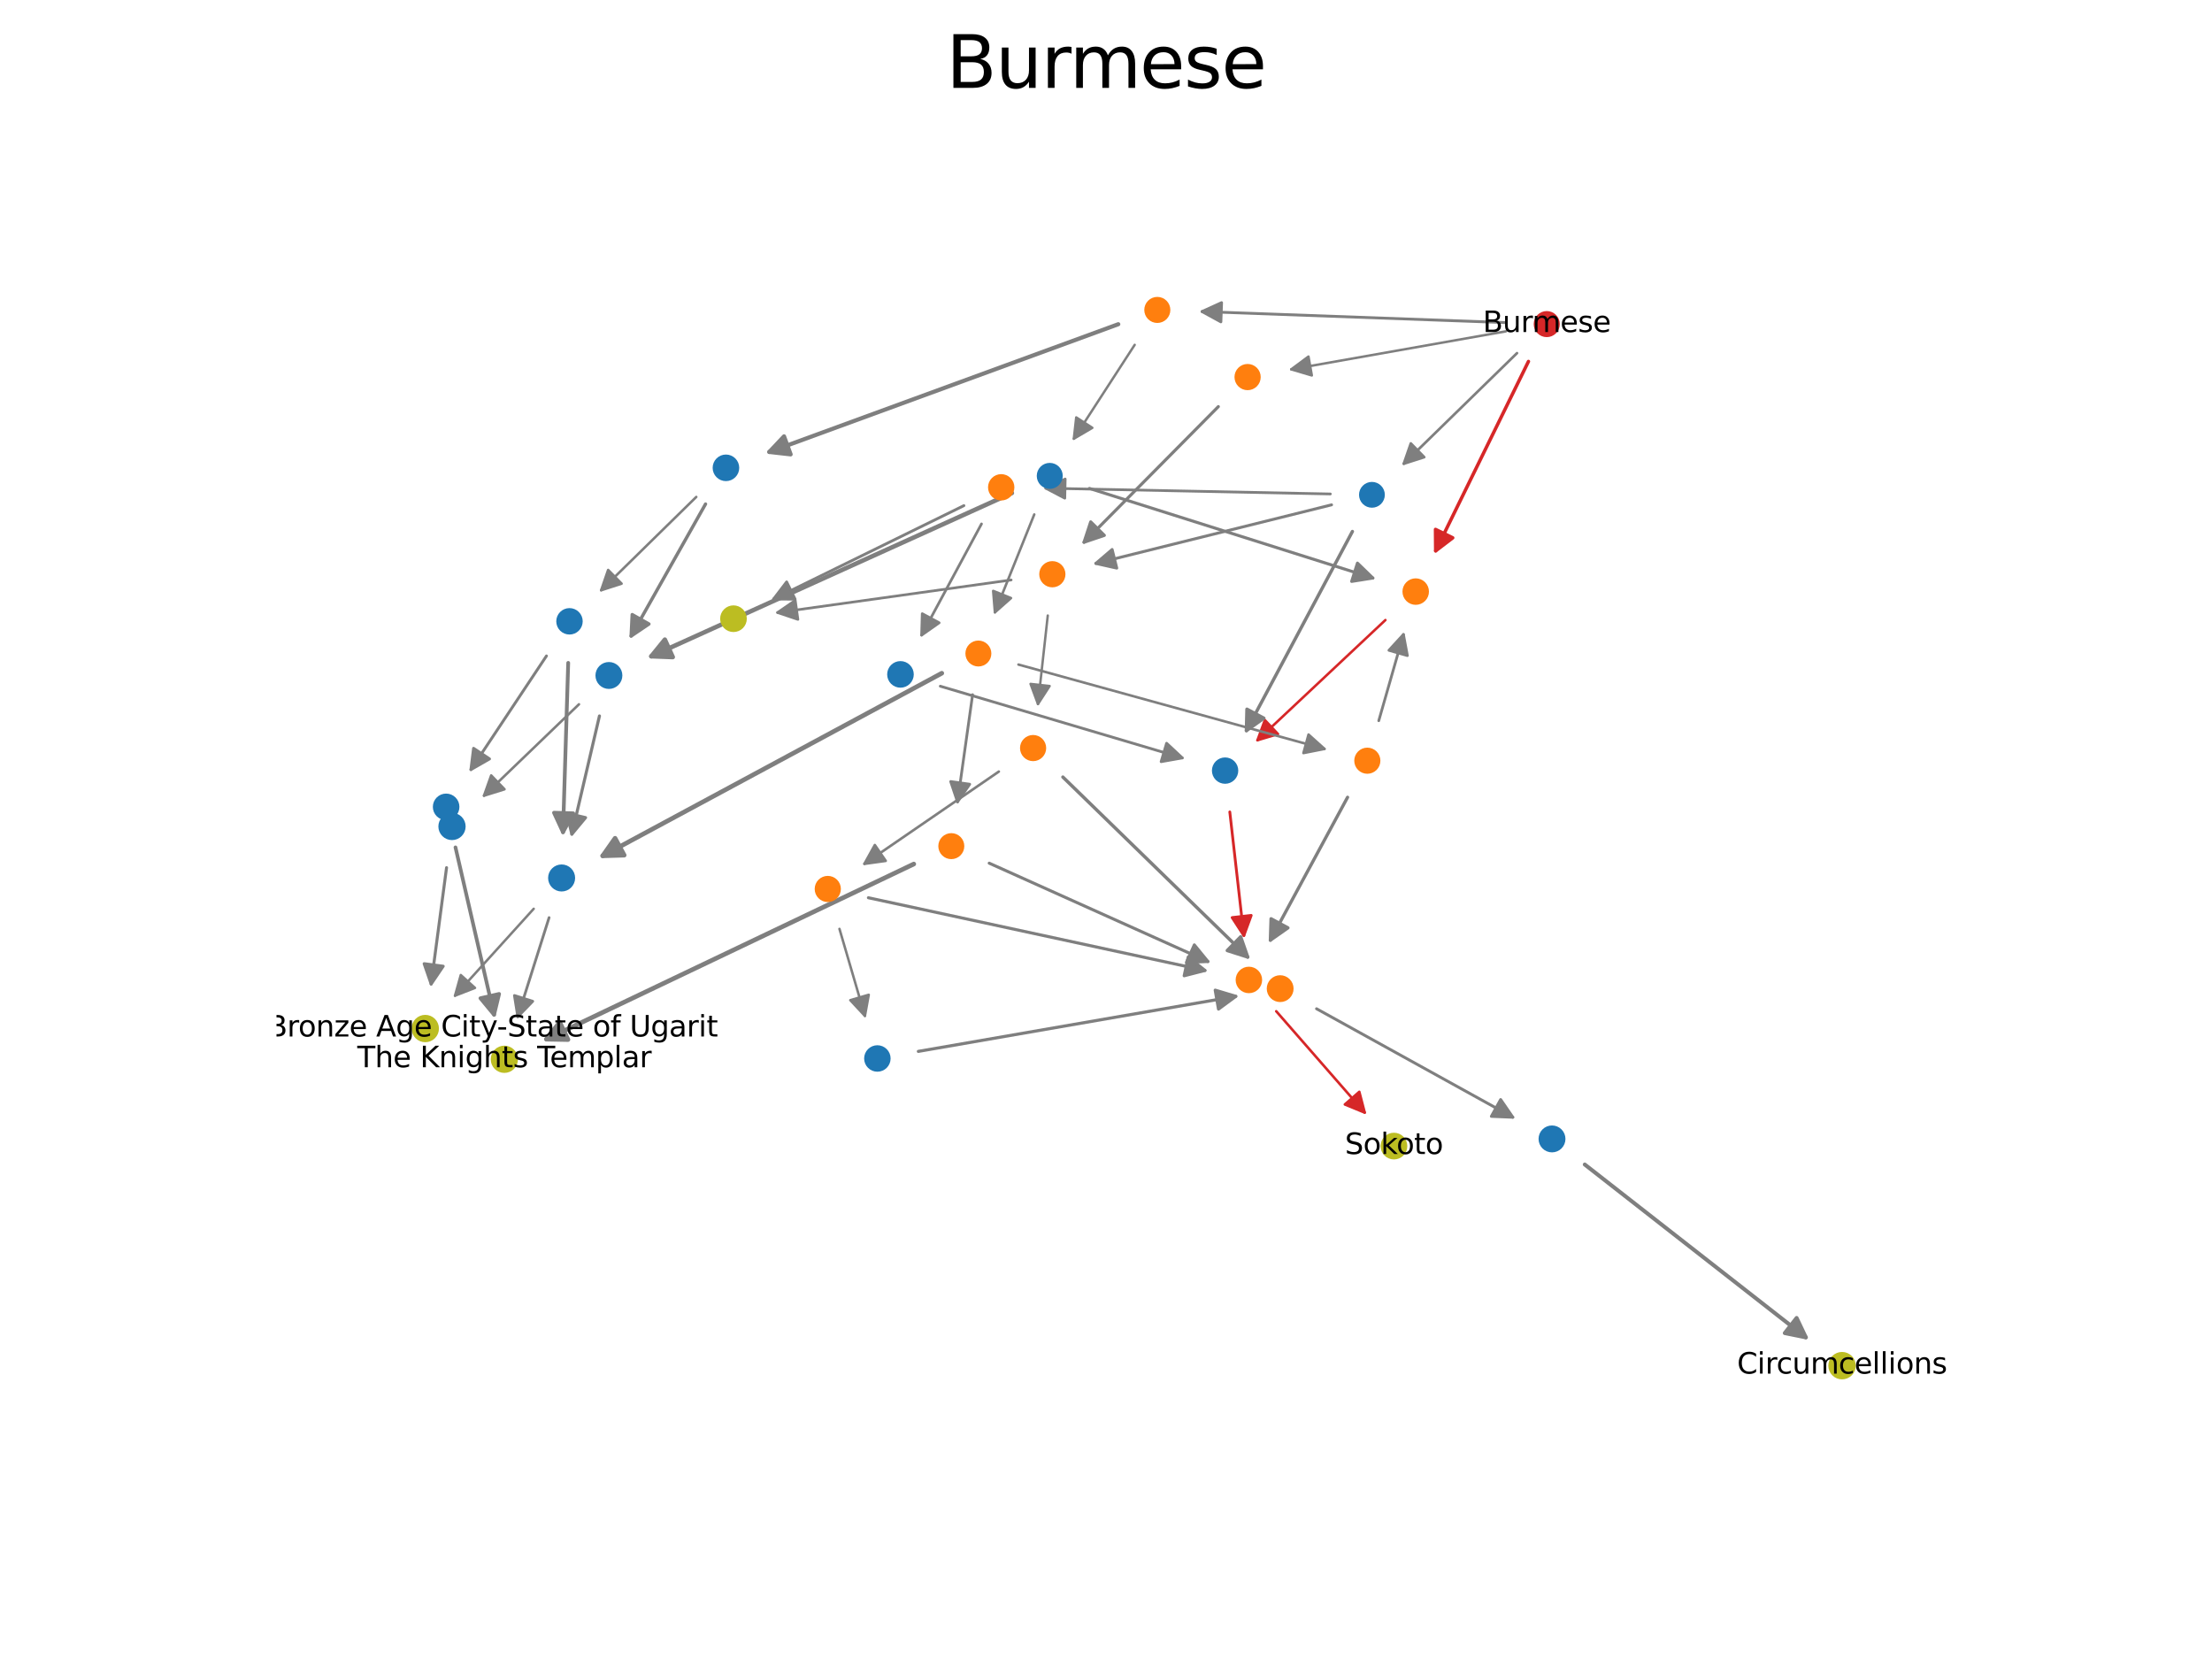 <?xml version="1.0" encoding="utf-8" standalone="no"?>
<!DOCTYPE svg PUBLIC "-//W3C//DTD SVG 1.1//EN"
  "http://www.w3.org/Graphics/SVG/1.1/DTD/svg11.dtd">
<svg xmlns:xlink="http://www.w3.org/1999/xlink" width="460.8pt" height="345.6pt" viewBox="0 0 460.8 345.6" xmlns="http://www.w3.org/2000/svg" version="1.1">
 <defs>
  <style type="text/css">*{stroke-linejoin: round; stroke-linecap: butt}</style>
 </defs>
 <g id="figure_1">
  <g id="patch_1">
   <path d="M 0 345.6 
L 460.8 345.6 
L 460.8 0 
L 0 0 
z
" style="fill: #ffffff"/>
  </g>
  <g id="axes_1">
   <g id="patch_2">
    <path d="M 318.406 75.294 
Q 308.567 95.379 299.076 114.751 
" clip-path="url(#pc437aa425a)" style="fill: none; stroke: #d62728; stroke-width: 0.71; stroke-linecap: round"/>
    <path d="M 302.632 112.039 
L 299.076 114.751 
L 299.04 110.279 
L 302.632 112.039 
z
" clip-path="url(#pc437aa425a)" style="fill: #d62728; stroke: #d62728; stroke-width: 0.71; stroke-linecap: round"/>
   </g>
   <g id="patch_3">
    <path d="M 313.692 69.025 
Q 291.059 73.033 268.988 76.942 
" clip-path="url(#pc437aa425a)" style="fill: none; stroke: #7f7f7f; stroke-width: 0.511; stroke-linecap: round"/>
    <path d="M 273.275 78.213 
L 268.988 76.942 
L 272.578 74.275 
L 273.275 78.213 
z
" clip-path="url(#pc437aa425a)" style="fill: #7f7f7f; stroke: #7f7f7f; stroke-width: 0.511; stroke-linecap: round"/>
   </g>
   <g id="patch_4">
    <path d="M 316.021 73.565 
Q 304.008 85.296 292.434 96.598 
" clip-path="url(#pc437aa425a)" style="fill: none; stroke: #7f7f7f; stroke-width: 0.549; stroke-linecap: round"/>
    <path d="M 296.693 95.234 
L 292.434 96.598 
L 293.898 92.372 
L 296.693 95.234 
z
" clip-path="url(#pc437aa425a)" style="fill: #7f7f7f; stroke: #7f7f7f; stroke-width: 0.549; stroke-linecap: round"/>
   </g>
   <g id="patch_5">
    <path d="M 313.566 67.201 
Q 281.657 66.04 250.406 64.903 
" clip-path="url(#pc437aa425a)" style="fill: none; stroke: #7f7f7f; stroke-width: 0.59; stroke-linecap: round"/>
    <path d="M 254.331 67.047 
L 250.406 64.903 
L 254.477 63.05 
L 254.331 67.047 
z
" clip-path="url(#pc437aa425a)" style="fill: #7f7f7f; stroke: #7f7f7f; stroke-width: 0.59; stroke-linecap: round"/>
   </g>
   <g id="patch_6">
    <path d="M 288.605 129.168 
Q 275.064 141.886 261.951 154.201 
" clip-path="url(#pc437aa425a)" style="fill: none; stroke: #d62728; stroke-width: 0.526; stroke-linecap: round"/>
    <path d="M 266.236 152.92 
L 261.951 154.201 
L 263.498 150.004 
L 266.236 152.92 
z
" clip-path="url(#pc437aa425a)" style="fill: #d62728; stroke: #d62728; stroke-width: 0.526; stroke-linecap: round"/>
   </g>
   <g id="patch_7">
    <path d="M 253.803 84.705 
Q 239.56 99.087 225.819 112.961 
" clip-path="url(#pc437aa425a)" style="fill: none; stroke: #7f7f7f; stroke-width: 0.64; stroke-linecap: round"/>
    <path d="M 230.055 111.526 
L 225.819 112.961 
L 227.213 108.711 
L 230.055 111.526 
z
" clip-path="url(#pc437aa425a)" style="fill: #7f7f7f; stroke: #7f7f7f; stroke-width: 0.64; stroke-linecap: round"/>
   </g>
   <g id="patch_8">
    <path d="M 281.73 110.719 
Q 270.506 131.802 259.644 152.204 
" clip-path="url(#pc437aa425a)" style="fill: none; stroke: #7f7f7f; stroke-width: 0.69; stroke-linecap: round"/>
    <path d="M 263.289 149.613 
L 259.644 152.204 
L 259.758 147.734 
L 263.289 149.613 
z
" clip-path="url(#pc437aa425a)" style="fill: #7f7f7f; stroke: #7f7f7f; stroke-width: 0.69; stroke-linecap: round"/>
   </g>
   <g id="patch_9">
    <path d="M 277.391 105.167 
Q 252.508 111.35 228.28 117.37 
" clip-path="url(#pc437aa425a)" style="fill: none; stroke: #7f7f7f; stroke-width: 0.603; stroke-linecap: round"/>
    <path d="M 232.645 118.347 
L 228.28 117.37 
L 231.68 114.465 
L 232.645 118.347 
z
" clip-path="url(#pc437aa425a)" style="fill: #7f7f7f; stroke: #7f7f7f; stroke-width: 0.603; stroke-linecap: round"/>
   </g>
   <g id="patch_10">
    <path d="M 277.139 102.902 
Q 247.184 102.296 217.858 101.703 
" clip-path="url(#pc437aa425a)" style="fill: none; stroke: #7f7f7f; stroke-width: 0.562; stroke-linecap: round"/>
    <path d="M 221.817 103.783 
L 217.858 101.703 
L 221.898 99.784 
L 221.817 103.783 
z
" clip-path="url(#pc437aa425a)" style="fill: #7f7f7f; stroke: #7f7f7f; stroke-width: 0.562; stroke-linecap: round"/>
   </g>
   <g id="patch_11">
    <path d="M 236.379 71.833 
Q 229.887 81.85 223.701 91.393 
" clip-path="url(#pc437aa425a)" style="fill: none; stroke: #7f7f7f; stroke-width: 0.505; stroke-linecap: round"/>
    <path d="M 227.555 89.124 
L 223.701 91.393 
L 224.199 86.948 
L 227.555 89.124 
z
" clip-path="url(#pc437aa425a)" style="fill: #7f7f7f; stroke: #7f7f7f; stroke-width: 0.505; stroke-linecap: round"/>
   </g>
   <g id="patch_12">
    <path d="M 232.959 67.541 
Q 196.16 81.01 160.26 94.151 
" clip-path="url(#pc437aa425a)" style="fill: none; stroke: #7f7f7f; stroke-width: 0.857; stroke-linecap: round"/>
    <path d="M 164.704 94.654 
L 160.26 94.151 
L 163.329 90.898 
L 164.704 94.654 
z
" clip-path="url(#pc437aa425a)" style="fill: #7f7f7f; stroke: #7f7f7f; stroke-width: 0.857; stroke-linecap: round"/>
   </g>
   <g id="patch_13">
    <path d="M 256.188 169.137 
Q 257.689 182.338 259.116 194.894 
" clip-path="url(#pc437aa425a)" style="fill: none; stroke: #d62728; stroke-width: 0.581; stroke-linecap: round"/>
    <path d="M 260.651 190.693 
L 259.116 194.894 
L 256.677 191.145 
L 260.651 190.693 
z
" clip-path="url(#pc437aa425a)" style="fill: #d62728; stroke: #d62728; stroke-width: 0.581; stroke-linecap: round"/>
   </g>
   <g id="patch_14">
    <path d="M 218.269 128.228 
Q 217.218 137.726 216.228 146.667 
" clip-path="url(#pc437aa425a)" style="fill: none; stroke: #7f7f7f; stroke-width: 0.502; stroke-linecap: round"/>
    <path d="M 218.656 142.911 
L 216.228 146.667 
L 214.681 142.471 
L 218.656 142.911 
z
" clip-path="url(#pc437aa425a)" style="fill: #7f7f7f; stroke: #7f7f7f; stroke-width: 0.502; stroke-linecap: round"/>
   </g>
   <g id="patch_15">
    <path d="M 210.647 120.817 
Q 186.01 124.254 161.981 127.606 
" clip-path="url(#pc437aa425a)" style="fill: none; stroke: #7f7f7f; stroke-width: 0.549; stroke-linecap: round"/>
    <path d="M 166.219 129.034 
L 161.981 127.606 
L 165.666 125.073 
L 166.219 129.034 
z
" clip-path="url(#pc437aa425a)" style="fill: #7f7f7f; stroke: #7f7f7f; stroke-width: 0.549; stroke-linecap: round"/>
   </g>
   <g id="patch_16">
    <path d="M 204.465 109.139 
Q 198.078 121 191.987 132.31 
" clip-path="url(#pc437aa425a)" style="fill: none; stroke: #7f7f7f; stroke-width: 0.559; stroke-linecap: round"/>
    <path d="M 195.644 129.737 
L 191.987 132.31 
L 192.122 127.84 
L 195.644 129.737 
z
" clip-path="url(#pc437aa425a)" style="fill: #7f7f7f; stroke: #7f7f7f; stroke-width: 0.559; stroke-linecap: round"/>
   </g>
   <g id="patch_17">
    <path d="M 200.799 105.329 
Q 180.684 115.201 161.162 124.782 
" clip-path="url(#pc437aa425a)" style="fill: none; stroke: #7f7f7f; stroke-width: 0.59; stroke-linecap: round"/>
    <path d="M 165.634 124.815 
L 161.162 124.782 
L 163.871 121.224 
L 165.634 124.815 
z
" clip-path="url(#pc437aa425a)" style="fill: #7f7f7f; stroke: #7f7f7f; stroke-width: 0.59; stroke-linecap: round"/>
   </g>
   <g id="patch_18">
    <path d="M 215.454 107.171 
Q 211.249 117.636 207.263 127.555 
" clip-path="url(#pc437aa425a)" style="fill: none; stroke: #7f7f7f; stroke-width: 0.526; stroke-linecap: round"/>
    <path d="M 210.61 124.589 
L 207.263 127.555 
L 206.899 123.098 
L 210.61 124.589 
z
" clip-path="url(#pc437aa425a)" style="fill: #7f7f7f; stroke: #7f7f7f; stroke-width: 0.526; stroke-linecap: round"/>
   </g>
   <g id="patch_19">
    <path d="M 226.942 101.746 
Q 256.8 111.186 285.992 120.416 
" clip-path="url(#pc437aa425a)" style="fill: none; stroke: #7f7f7f; stroke-width: 0.625; stroke-linecap: round"/>
    <path d="M 282.781 117.303 
L 285.992 120.416 
L 281.575 121.117 
L 282.781 117.303 
z
" clip-path="url(#pc437aa425a)" style="fill: #7f7f7f; stroke: #7f7f7f; stroke-width: 0.625; stroke-linecap: round"/>
   </g>
   <g id="patch_20">
    <path d="M 210.794 102.707 
Q 172.765 119.925 135.682 136.714 
" clip-path="url(#pc437aa425a)" style="fill: none; stroke: #7f7f7f; stroke-width: 0.929; stroke-linecap: round"/>
    <path d="M 140.15 136.886 
L 135.682 136.714 
L 138.501 133.242 
L 140.15 136.886 
z
" clip-path="url(#pc437aa425a)" style="fill: #7f7f7f; stroke: #7f7f7f; stroke-width: 0.929; stroke-linecap: round"/>
   </g>
   <g id="patch_21">
    <path d="M 146.976 105 
Q 139.037 119.085 131.479 132.496 
" clip-path="url(#pc437aa425a)" style="fill: none; stroke: #7f7f7f; stroke-width: 0.692; stroke-linecap: round"/>
    <path d="M 135.185 129.993 
L 131.479 132.496 
L 131.7 128.029 
L 135.185 129.993 
z
" clip-path="url(#pc437aa425a)" style="fill: #7f7f7f; stroke: #7f7f7f; stroke-width: 0.692; stroke-linecap: round"/>
   </g>
   <g id="patch_22">
    <path d="M 145.046 103.521 
Q 134.931 113.445 125.233 122.959 
" clip-path="url(#pc437aa425a)" style="fill: none; stroke: #7f7f7f; stroke-width: 0.524; stroke-linecap: round"/>
    <path d="M 129.489 121.585 
L 125.233 122.959 
L 126.688 118.73 
L 129.489 121.585 
z
" clip-path="url(#pc437aa425a)" style="fill: #7f7f7f; stroke: #7f7f7f; stroke-width: 0.524; stroke-linecap: round"/>
   </g>
   <g id="patch_23">
    <path d="M 265.864 210.665 
Q 275.276 221.446 284.292 231.773 
" clip-path="url(#pc437aa425a)" style="fill: none; stroke: #d62728; stroke-width: 0.538; stroke-linecap: round"/>
    <path d="M 283.168 227.445 
L 284.292 231.773 
L 280.155 230.075 
L 283.168 227.445 
z
" clip-path="url(#pc437aa425a)" style="fill: #d62728; stroke: #d62728; stroke-width: 0.538; stroke-linecap: round"/>
   </g>
   <g id="patch_24">
    <path d="M 208.074 160.735 
Q 193.828 170.512 180.078 179.948 
" clip-path="url(#pc437aa425a)" style="fill: none; stroke: #7f7f7f; stroke-width: 0.538; stroke-linecap: round"/>
    <path d="M 184.508 179.334 
L 180.078 179.948 
L 182.244 176.036 
L 184.508 179.334 
z
" clip-path="url(#pc437aa425a)" style="fill: #7f7f7f; stroke: #7f7f7f; stroke-width: 0.538; stroke-linecap: round"/>
   </g>
   <g id="patch_25">
    <path d="M 221.418 161.876 
Q 240.948 180.895 259.923 199.371 
" clip-path="url(#pc437aa425a)" style="fill: none; stroke: #7f7f7f; stroke-width: 0.695; stroke-linecap: round"/>
    <path d="M 258.452 195.148 
L 259.923 199.371 
L 255.661 198.014 
L 258.452 195.148 
z
" clip-path="url(#pc437aa425a)" style="fill: #7f7f7f; stroke: #7f7f7f; stroke-width: 0.695; stroke-linecap: round"/>
   </g>
   <g id="patch_26">
    <path d="M 195.884 142.948 
Q 221.396 150.509 246.288 157.887 
" clip-path="url(#pc437aa425a)" style="fill: none; stroke: #7f7f7f; stroke-width: 0.577; stroke-linecap: round"/>
    <path d="M 243.022 154.833 
L 246.288 157.887 
L 241.885 158.668 
L 243.022 154.833 
z
" clip-path="url(#pc437aa425a)" style="fill: #7f7f7f; stroke: #7f7f7f; stroke-width: 0.577; stroke-linecap: round"/>
   </g>
   <g id="patch_27">
    <path d="M 202.609 144.716 
Q 200.995 156.202 199.47 167.049 
" clip-path="url(#pc437aa425a)" style="fill: none; stroke: #7f7f7f; stroke-width: 0.577; stroke-linecap: round"/>
    <path d="M 202.007 163.367 
L 199.47 167.049 
L 198.046 162.81 
L 202.007 163.367 
z
" clip-path="url(#pc437aa425a)" style="fill: #7f7f7f; stroke: #7f7f7f; stroke-width: 0.577; stroke-linecap: round"/>
   </g>
   <g id="patch_28">
    <path d="M 212.164 138.44 
Q 244.325 147.304 275.916 156.01 
" clip-path="url(#pc437aa425a)" style="fill: none; stroke: #7f7f7f; stroke-width: 0.529; stroke-linecap: round"/>
    <path d="M 272.591 153.019 
L 275.916 156.01 
L 271.529 156.876 
L 272.591 153.019 
z
" clip-path="url(#pc437aa425a)" style="fill: #7f7f7f; stroke: #7f7f7f; stroke-width: 0.529; stroke-linecap: round"/>
   </g>
   <g id="patch_29">
    <path d="M 196.191 140.244 
Q 160.405 159.517 125.559 178.283 
" clip-path="url(#pc437aa425a)" style="fill: none; stroke: #7f7f7f; stroke-width: 0.955; stroke-linecap: round"/>
    <path d="M 130.029 178.148 
L 125.559 178.283 
L 128.132 174.626 
L 130.029 178.148 
z
" clip-path="url(#pc437aa425a)" style="fill: #7f7f7f; stroke: #7f7f7f; stroke-width: 0.955; stroke-linecap: round"/>
   </g>
   <g id="patch_30">
    <path d="M 124.878 149.146 
Q 121.921 161.804 119.126 173.767 
" clip-path="url(#pc437aa425a)" style="fill: none; stroke: #7f7f7f; stroke-width: 0.639; stroke-linecap: round"/>
    <path d="M 121.984 170.327 
L 119.126 173.767 
L 118.089 169.417 
L 121.984 170.327 
z
" clip-path="url(#pc437aa425a)" style="fill: #7f7f7f; stroke: #7f7f7f; stroke-width: 0.639; stroke-linecap: round"/>
   </g>
   <g id="patch_31">
    <path d="M 120.609 146.717 
Q 110.505 156.44 100.828 165.752 
" clip-path="url(#pc437aa425a)" style="fill: none; stroke: #7f7f7f; stroke-width: 0.529; stroke-linecap: round"/>
    <path d="M 105.097 164.42 
L 100.828 165.752 
L 102.324 161.537 
L 105.097 164.42 
z
" clip-path="url(#pc437aa425a)" style="fill: #7f7f7f; stroke: #7f7f7f; stroke-width: 0.529; stroke-linecap: round"/>
   </g>
   <g id="patch_32">
    <path d="M 118.369 138.09 
Q 117.814 156.165 117.286 173.366 
" clip-path="url(#pc437aa425a)" style="fill: none; stroke: #7f7f7f; stroke-width: 0.783; stroke-linecap: round"/>
    <path d="M 119.408 169.429 
L 117.286 173.366 
L 115.41 169.306 
L 119.408 169.429 
z
" clip-path="url(#pc437aa425a)" style="fill: #7f7f7f; stroke: #7f7f7f; stroke-width: 0.783; stroke-linecap: round"/>
   </g>
   <g id="patch_33">
    <path d="M 113.84 136.644 
Q 105.786 148.759 98.101 160.318 
" clip-path="url(#pc437aa425a)" style="fill: none; stroke: #7f7f7f; stroke-width: 0.596; stroke-linecap: round"/>
    <path d="M 101.981 158.094 
L 98.101 160.318 
L 98.65 155.88 
L 101.981 158.094 
z
" clip-path="url(#pc437aa425a)" style="fill: #7f7f7f; stroke: #7f7f7f; stroke-width: 0.596; stroke-linecap: round"/>
   </g>
   <g id="patch_34">
    <path d="M 180.904 187.017 
Q 216.305 194.664 251.014 202.163 
" clip-path="url(#pc437aa425a)" style="fill: none; stroke: #7f7f7f; stroke-width: 0.632; stroke-linecap: round"/>
    <path d="M 247.527 199.363 
L 251.014 202.163 
L 246.682 203.273 
L 247.527 199.363 
z
" clip-path="url(#pc437aa425a)" style="fill: #7f7f7f; stroke: #7f7f7f; stroke-width: 0.632; stroke-linecap: round"/>
   </g>
   <g id="patch_35">
    <path d="M 174.875 193.504 
Q 177.607 202.845 180.178 211.631 
" clip-path="url(#pc437aa425a)" style="fill: none; stroke: #7f7f7f; stroke-width: 0.517; stroke-linecap: round"/>
    <path d="M 180.974 207.23 
L 180.178 211.631 
L 177.135 208.354 
L 180.974 207.23 
z
" clip-path="url(#pc437aa425a)" style="fill: #7f7f7f; stroke: #7f7f7f; stroke-width: 0.517; stroke-linecap: round"/>
   </g>
   <g id="patch_36">
    <path d="M 274.261 210.143 
Q 294.997 221.605 315.144 232.742 
" clip-path="url(#pc437aa425a)" style="fill: none; stroke: #7f7f7f; stroke-width: 0.602; stroke-linecap: round"/>
    <path d="M 312.611 229.056 
L 315.144 232.742 
L 310.676 232.557 
L 312.611 229.056 
z
" clip-path="url(#pc437aa425a)" style="fill: #7f7f7f; stroke: #7f7f7f; stroke-width: 0.602; stroke-linecap: round"/>
   </g>
   <g id="patch_37">
    <path d="M 206.072 179.816 
Q 229.169 190.202 251.626 200.299 
" clip-path="url(#pc437aa425a)" style="fill: none; stroke: #7f7f7f; stroke-width: 0.628; stroke-linecap: round"/>
    <path d="M 248.798 196.835 
L 251.626 200.299 
L 247.157 200.483 
L 248.798 196.835 
z
" clip-path="url(#pc437aa425a)" style="fill: #7f7f7f; stroke: #7f7f7f; stroke-width: 0.628; stroke-linecap: round"/>
   </g>
   <g id="patch_38">
    <path d="M 190.358 179.993 
Q 151.619 198.467 113.843 216.482 
" clip-path="url(#pc437aa425a)" style="fill: none; stroke: #7f7f7f; stroke-width: 0.954; stroke-linecap: round"/>
    <path d="M 118.314 216.566 
L 113.843 216.482 
L 116.593 212.955 
L 118.314 216.566 
z
" clip-path="url(#pc437aa425a)" style="fill: #7f7f7f; stroke: #7f7f7f; stroke-width: 0.954; stroke-linecap: round"/>
   </g>
   <g id="patch_39">
    <path d="M 287.222 150.139 
Q 289.879 140.851 292.361 132.178 
" clip-path="url(#pc437aa425a)" style="fill: none; stroke: #7f7f7f; stroke-width: 0.572; stroke-linecap: round"/>
    <path d="M 289.338 135.473 
L 292.361 132.178 
L 293.183 136.574 
L 289.338 135.473 
z
" clip-path="url(#pc437aa425a)" style="fill: #7f7f7f; stroke: #7f7f7f; stroke-width: 0.572; stroke-linecap: round"/>
   </g>
   <g id="patch_40">
    <path d="M 280.723 166.088 
Q 272.503 181.304 264.64 195.858 
" clip-path="url(#pc437aa425a)" style="fill: none; stroke: #7f7f7f; stroke-width: 0.672; stroke-linecap: round"/>
    <path d="M 268.301 193.29 
L 264.64 195.858 
L 264.782 191.388 
L 268.301 193.29 
z
" clip-path="url(#pc437aa425a)" style="fill: #7f7f7f; stroke: #7f7f7f; stroke-width: 0.672; stroke-linecap: round"/>
   </g>
   <g id="patch_41">
    <path d="M 114.386 191.154 
Q 111.029 201.781 107.866 211.797 
" clip-path="url(#pc437aa425a)" style="fill: none; stroke: #7f7f7f; stroke-width: 0.573; stroke-linecap: round"/>
    <path d="M 110.978 208.585 
L 107.866 211.797 
L 107.164 207.38 
L 110.978 208.585 
z
" clip-path="url(#pc437aa425a)" style="fill: #7f7f7f; stroke: #7f7f7f; stroke-width: 0.573; stroke-linecap: round"/>
   </g>
   <g id="patch_42">
    <path d="M 111.181 189.315 
Q 102.791 198.581 94.785 207.422 
" clip-path="url(#pc437aa425a)" style="fill: none; stroke: #7f7f7f; stroke-width: 0.513; stroke-linecap: round"/>
    <path d="M 98.953 205.799 
L 94.785 207.422 
L 95.988 203.114 
L 98.953 205.799 
z
" clip-path="url(#pc437aa425a)" style="fill: #7f7f7f; stroke: #7f7f7f; stroke-width: 0.513; stroke-linecap: round"/>
   </g>
   <g id="patch_43">
    <path d="M 93.025 180.752 
Q 91.376 193.214 89.818 204.985 
" clip-path="url(#pc437aa425a)" style="fill: none; stroke: #7f7f7f; stroke-width: 0.624; stroke-linecap: round"/>
    <path d="M 92.325 201.282 
L 89.818 204.985 
L 88.36 200.757 
L 92.325 201.282 
z
" clip-path="url(#pc437aa425a)" style="fill: #7f7f7f; stroke: #7f7f7f; stroke-width: 0.624; stroke-linecap: round"/>
   </g>
   <g id="patch_44">
    <path d="M 94.884 176.522 
Q 99.001 194.378 102.926 211.398 
" clip-path="url(#pc437aa425a)" style="fill: none; stroke: #7f7f7f; stroke-width: 0.766; stroke-linecap: round"/>
    <path d="M 103.976 207.051 
L 102.926 211.398 
L 100.078 207.949 
L 103.976 207.051 
z
" clip-path="url(#pc437aa425a)" style="fill: #7f7f7f; stroke: #7f7f7f; stroke-width: 0.766; stroke-linecap: round"/>
   </g>
   <g id="patch_45">
    <path d="M 191.308 219.021 
Q 224.727 213.226 257.436 207.556 
" clip-path="url(#pc437aa425a)" style="fill: none; stroke: #7f7f7f; stroke-width: 0.646; stroke-linecap: round"/>
    <path d="M 253.153 206.268 
L 257.436 207.556 
L 253.837 210.209 
L 253.153 206.268 
z
" clip-path="url(#pc437aa425a)" style="fill: #7f7f7f; stroke: #7f7f7f; stroke-width: 0.646; stroke-linecap: round"/>
   </g>
   <g id="patch_46">
    <path d="M 330.137 242.592 
Q 353.523 260.876 376.187 278.595 
" clip-path="url(#pc437aa425a)" style="fill: none; stroke: #7f7f7f; stroke-width: 0.82; stroke-linecap: round"/>
    <path d="M 374.268 274.555 
L 376.187 278.595 
L 371.804 277.707 
L 374.268 274.555 
z
" clip-path="url(#pc437aa425a)" style="fill: #7f7f7f; stroke: #7f7f7f; stroke-width: 0.82; stroke-linecap: round"/>
   </g>
   <g id="PathCollection_1">
    <path d="M 322.216 69.733 
C 322.804 69.733 323.368 69.499 323.784 69.084 
C 324.2 68.668 324.433 68.104 324.433 67.516 
C 324.433 66.928 324.2 66.364 323.784 65.948 
C 323.368 65.533 322.804 65.299 322.216 65.299 
C 321.628 65.299 321.064 65.533 320.649 65.948 
C 320.233 66.364 319.999 66.928 319.999 67.516 
C 319.999 68.104 320.233 68.668 320.649 69.084 
C 321.064 69.499 321.628 69.733 322.216 69.733 
z
" clip-path="url(#pc437aa425a)" style="fill: #d62728; stroke: #d62728"/>
    <path d="M 294.918 125.499 
C 295.518 125.499 296.093 125.261 296.517 124.837 
C 296.941 124.413 297.179 123.838 297.179 123.239 
C 297.179 122.639 296.941 122.064 296.517 121.64 
C 296.093 121.216 295.518 120.978 294.918 120.978 
C 294.319 120.978 293.744 121.216 293.32 121.64 
C 292.896 122.064 292.658 122.639 292.658 123.239 
C 292.658 123.838 292.896 124.413 293.32 124.837 
C 293.744 125.261 294.319 125.499 294.918 125.499 
z
" clip-path="url(#pc437aa425a)" style="fill: #ff7f0e; stroke: #ff7f0e"/>
    <path d="M 259.898 80.783 
C 260.49 80.783 261.058 80.548 261.477 80.129 
C 261.895 79.711 262.13 79.143 262.13 78.551 
C 262.13 77.959 261.895 77.391 261.477 76.973 
C 261.058 76.554 260.49 76.319 259.898 76.319 
C 259.306 76.319 258.739 76.554 258.32 76.973 
C 257.902 77.391 257.666 77.959 257.666 78.551 
C 257.666 79.143 257.902 79.711 258.32 80.129 
C 258.739 80.548 259.306 80.783 259.898 80.783 
z
" clip-path="url(#pc437aa425a)" style="fill: #ff7f0e; stroke: #ff7f0e"/>
    <path d="M 285.798 105.266 
C 286.379 105.266 286.935 105.036 287.346 104.625 
C 287.756 104.215 287.987 103.658 287.987 103.077 
C 287.987 102.497 287.756 101.94 287.346 101.53 
C 286.935 101.119 286.379 100.889 285.798 100.889 
C 285.218 100.889 284.661 101.119 284.25 101.53 
C 283.84 101.94 283.609 102.497 283.609 103.077 
C 283.609 103.658 283.84 104.215 284.25 104.625 
C 284.661 105.036 285.218 105.266 285.798 105.266 
z
" clip-path="url(#pc437aa425a)" style="fill: #1f77b4; stroke: #1f77b4"/>
    <path d="M 241.09 66.781 
C 241.678 66.781 242.242 66.547 242.658 66.132 
C 243.074 65.716 243.307 65.152 243.307 64.564 
C 243.307 63.977 243.074 63.413 242.658 62.997 
C 242.242 62.581 241.678 62.348 241.09 62.348 
C 240.503 62.348 239.939 62.581 239.523 62.997 
C 239.107 63.413 238.874 63.977 238.874 64.564 
C 238.874 65.152 239.107 65.716 239.523 66.132 
C 239.939 66.547 240.503 66.781 241.09 66.781 
z
" clip-path="url(#pc437aa425a)" style="fill: #ff7f0e; stroke: #ff7f0e"/>
    <path d="M 255.21 162.777 
C 255.806 162.777 256.377 162.54 256.798 162.119 
C 257.219 161.698 257.455 161.127 257.455 160.532 
C 257.455 159.936 257.219 159.365 256.798 158.944 
C 256.377 158.523 255.806 158.286 255.21 158.286 
C 254.615 158.286 254.044 158.523 253.623 158.944 
C 253.202 159.365 252.965 159.936 252.965 160.532 
C 252.965 161.127 253.202 161.698 253.623 162.119 
C 254.044 162.54 254.615 162.777 255.21 162.777 
z
" clip-path="url(#pc437aa425a)" style="fill: #1f77b4; stroke: #1f77b4"/>
    <path d="M 219.222 121.854 
C 219.814 121.854 220.382 121.619 220.801 121.2 
C 221.219 120.781 221.455 120.213 221.455 119.621 
C 221.455 119.029 221.219 118.461 220.801 118.043 
C 220.382 117.624 219.814 117.389 219.222 117.389 
C 218.63 117.389 218.062 117.624 217.644 118.043 
C 217.225 118.461 216.99 119.029 216.99 119.621 
C 216.99 120.213 217.225 120.781 217.644 121.2 
C 218.062 121.619 218.63 121.854 219.222 121.854 
z
" clip-path="url(#pc437aa425a)" style="fill: #ff7f0e; stroke: #ff7f0e"/>
    <path d="M 208.571 103.761 
C 209.166 103.761 209.737 103.524 210.159 103.103 
C 210.58 102.682 210.816 102.111 210.816 101.515 
C 210.816 100.919 210.58 100.348 210.159 99.927 
C 209.737 99.506 209.166 99.269 208.571 99.269 
C 207.975 99.269 207.404 99.506 206.983 99.927 
C 206.562 100.348 206.325 100.919 206.325 101.515 
C 206.325 102.111 206.562 102.682 206.983 103.103 
C 207.404 103.524 207.975 103.761 208.571 103.761 
z
" clip-path="url(#pc437aa425a)" style="fill: #ff7f0e; stroke: #ff7f0e"/>
    <path d="M 218.683 101.342 
C 219.269 101.342 219.83 101.11 220.244 100.696 
C 220.658 100.282 220.891 99.72 220.891 99.135 
C 220.891 98.549 220.658 97.988 220.244 97.574 
C 219.83 97.16 219.269 96.927 218.683 96.927 
C 218.098 96.927 217.536 97.16 217.122 97.574 
C 216.708 97.988 216.476 98.549 216.476 99.135 
C 216.476 99.72 216.708 100.282 217.122 100.696 
C 217.536 101.11 218.098 101.342 218.683 101.342 
z
" clip-path="url(#pc437aa425a)" style="fill: #1f77b4; stroke: #1f77b4"/>
    <path d="M 151.227 99.726 
C 151.829 99.726 152.406 99.487 152.832 99.062 
C 153.257 98.636 153.496 98.059 153.496 97.457 
C 153.496 96.855 153.257 96.278 152.832 95.853 
C 152.406 95.427 151.829 95.188 151.227 95.188 
C 150.625 95.188 150.048 95.427 149.623 95.853 
C 149.197 96.278 148.958 96.855 148.958 97.457 
C 148.958 98.059 149.197 98.636 149.623 99.062 
C 150.048 99.487 150.625 99.726 151.227 99.726 
z
" clip-path="url(#pc437aa425a)" style="fill: #1f77b4; stroke: #1f77b4"/>
    <path d="M 260.167 206.4 
C 260.766 206.4 261.341 206.162 261.765 205.738 
C 262.188 205.314 262.426 204.739 262.426 204.14 
C 262.426 203.54 262.188 202.966 261.765 202.542 
C 261.341 202.118 260.766 201.88 260.167 201.88 
C 259.567 201.88 258.992 202.118 258.569 202.542 
C 258.145 202.966 257.907 203.54 257.907 204.14 
C 257.907 204.739 258.145 205.314 258.569 205.738 
C 258.992 206.162 259.567 206.4 260.167 206.4 
z
" clip-path="url(#pc437aa425a)" style="fill: #ff7f0e; stroke: #ff7f0e"/>
    <path d="M 215.214 158.061 
C 215.804 158.061 216.37 157.826 216.787 157.409 
C 217.205 156.992 217.439 156.425 217.439 155.835 
C 217.439 155.245 217.205 154.678 216.787 154.261 
C 216.37 153.844 215.804 153.609 215.214 153.609 
C 214.623 153.609 214.057 153.844 213.64 154.261 
C 213.222 154.678 212.988 155.245 212.988 155.835 
C 212.988 156.425 213.222 156.992 213.64 157.409 
C 214.057 157.826 214.623 158.061 215.214 158.061 
z
" clip-path="url(#pc437aa425a)" style="fill: #ff7f0e; stroke: #ff7f0e"/>
    <path d="M 152.796 131.165 
C 153.4 131.165 153.98 130.925 154.407 130.498 
C 154.834 130.071 155.074 129.491 155.074 128.887 
C 155.074 128.283 154.834 127.704 154.407 127.277 
C 153.98 126.85 153.4 126.61 152.796 126.61 
C 152.192 126.61 151.613 126.85 151.186 127.277 
C 150.759 127.704 150.519 128.283 150.519 128.887 
C 150.519 129.491 150.759 130.071 151.186 130.498 
C 151.613 130.925 152.192 131.165 152.796 131.165 
z
" clip-path="url(#pc437aa425a)" style="fill: #bcbd22; stroke: #bcbd22"/>
    <path d="M 187.583 142.759 
C 188.186 142.759 188.763 142.52 189.189 142.094 
C 189.615 141.668 189.855 141.09 189.855 140.488 
C 189.855 139.885 189.615 139.308 189.189 138.882 
C 188.763 138.456 188.186 138.216 187.583 138.216 
C 186.981 138.216 186.403 138.456 185.977 138.882 
C 185.551 139.308 185.312 139.885 185.312 140.488 
C 185.312 141.09 185.551 141.668 185.977 142.094 
C 186.403 142.52 186.981 142.759 187.583 142.759 
z
" clip-path="url(#pc437aa425a)" style="fill: #1f77b4; stroke: #1f77b4"/>
    <path d="M 203.814 138.342 
C 204.398 138.342 204.959 138.11 205.372 137.697 
C 205.785 137.284 206.017 136.723 206.017 136.139 
C 206.017 135.555 205.785 134.994 205.372 134.581 
C 204.959 134.168 204.398 133.936 203.814 133.936 
C 203.23 133.936 202.669 134.168 202.256 134.581 
C 201.843 134.994 201.611 135.555 201.611 136.139 
C 201.611 136.723 201.843 137.284 202.256 137.697 
C 202.669 138.11 203.23 138.342 203.814 138.342 
z
" clip-path="url(#pc437aa425a)" style="fill: #ff7f0e; stroke: #ff7f0e"/>
    <path d="M 126.847 143.017 
C 127.458 143.017 128.044 142.775 128.476 142.343 
C 128.908 141.911 129.151 141.325 129.151 140.714 
C 129.151 140.103 128.908 139.517 128.476 139.085 
C 128.044 138.653 127.458 138.41 126.847 138.41 
C 126.236 138.41 125.65 138.653 125.218 139.085 
C 124.786 139.517 124.544 140.103 124.544 140.714 
C 124.544 141.325 124.786 141.911 125.218 142.343 
C 125.65 142.775 126.236 143.017 126.847 143.017 
z
" clip-path="url(#pc437aa425a)" style="fill: #1f77b4; stroke: #1f77b4"/>
    <path d="M 118.635 131.687 
C 119.232 131.687 119.806 131.449 120.229 131.027 
C 120.652 130.604 120.889 130.03 120.889 129.432 
C 120.889 128.834 120.652 128.261 120.229 127.838 
C 119.806 127.415 119.232 127.178 118.635 127.178 
C 118.037 127.178 117.463 127.415 117.04 127.838 
C 116.617 128.261 116.38 128.834 116.38 129.432 
C 116.38 130.03 116.617 130.604 117.04 131.027 
C 117.463 131.449 118.037 131.687 118.635 131.687 
z
" clip-path="url(#pc437aa425a)" style="fill: #1f77b4; stroke: #1f77b4"/>
    <path d="M 290.383 241.032 
C 290.989 241.032 291.569 240.792 291.997 240.364 
C 292.425 239.936 292.666 239.355 292.666 238.75 
C 292.666 238.145 292.425 237.564 291.997 237.137 
C 291.569 236.709 290.989 236.468 290.383 236.468 
C 289.778 236.468 289.198 236.709 288.77 237.137 
C 288.342 237.564 288.101 238.145 288.101 238.75 
C 288.101 239.355 288.342 239.936 288.77 240.364 
C 289.198 240.792 289.778 241.032 290.383 241.032 
z
" clip-path="url(#pc437aa425a)" style="fill: #bcbd22; stroke: #bcbd22"/>
    <path d="M 172.442 187.416 
C 173.033 187.416 173.599 187.182 174.017 186.764 
C 174.435 186.346 174.669 185.78 174.669 185.189 
C 174.669 184.598 174.435 184.031 174.017 183.614 
C 173.599 183.196 173.033 182.961 172.442 182.961 
C 171.851 182.961 171.285 183.196 170.867 183.614 
C 170.449 184.031 170.214 184.598 170.214 185.189 
C 170.214 185.78 170.449 186.346 170.867 186.764 
C 171.285 187.182 171.851 187.416 172.442 187.416 
z
" clip-path="url(#pc437aa425a)" style="fill: #ff7f0e; stroke: #ff7f0e"/>
    <path d="M 266.681 208.248 
C 267.29 208.248 267.874 208.006 268.304 207.575 
C 268.734 207.145 268.976 206.561 268.976 205.953 
C 268.976 205.344 268.734 204.76 268.304 204.33 
C 267.874 203.899 267.29 203.658 266.681 203.658 
C 266.072 203.658 265.489 203.899 265.058 204.33 
C 264.628 204.76 264.386 205.344 264.386 205.953 
C 264.386 206.561 264.628 207.145 265.058 207.575 
C 265.489 208.006 266.072 208.248 266.681 208.248 
z
" clip-path="url(#pc437aa425a)" style="fill: #ff7f0e; stroke: #ff7f0e"/>
    <path d="M 198.175 178.474 
C 198.761 178.474 199.323 178.241 199.737 177.827 
C 200.151 177.413 200.384 176.851 200.384 176.266 
C 200.384 175.68 200.151 175.118 199.737 174.704 
C 199.323 174.29 198.761 174.057 198.175 174.057 
C 197.59 174.057 197.028 174.29 196.614 174.704 
C 196.199 175.118 195.967 175.68 195.967 176.266 
C 195.967 176.851 196.199 177.413 196.614 177.827 
C 197.028 178.241 197.59 178.474 198.175 178.474 
z
" clip-path="url(#pc437aa425a)" style="fill: #ff7f0e; stroke: #ff7f0e"/>
    <path d="M 284.839 160.692 
C 285.428 160.692 285.994 160.458 286.41 160.041 
C 286.827 159.624 287.062 159.059 287.062 158.469 
C 287.062 157.88 286.827 157.314 286.41 156.897 
C 285.994 156.481 285.428 156.246 284.839 156.246 
C 284.249 156.246 283.684 156.481 283.267 156.897 
C 282.85 157.314 282.616 157.88 282.616 158.469 
C 282.616 159.059 282.85 159.624 283.267 160.041 
C 283.684 160.458 284.249 160.692 284.839 160.692 
z
" clip-path="url(#pc437aa425a)" style="fill: #ff7f0e; stroke: #ff7f0e"/>
    <path d="M 116.994 185.211 
C 117.608 185.211 118.197 184.967 118.631 184.533 
C 119.065 184.099 119.309 183.51 119.309 182.896 
C 119.309 182.282 119.065 181.693 118.631 181.259 
C 118.197 180.825 117.608 180.581 116.994 180.581 
C 116.38 180.581 115.791 180.825 115.357 181.259 
C 114.923 181.693 114.679 182.282 114.679 182.896 
C 114.679 183.51 114.923 184.099 115.357 184.533 
C 115.791 184.967 116.38 185.211 116.994 185.211 
z
" clip-path="url(#pc437aa425a)" style="fill: #1f77b4; stroke: #1f77b4"/>
    <path d="M 94.161 174.508 
C 94.782 174.508 95.377 174.261 95.816 173.822 
C 96.255 173.383 96.501 172.788 96.501 172.168 
C 96.501 171.547 96.255 170.952 95.816 170.513 
C 95.377 170.074 94.782 169.828 94.161 169.828 
C 93.541 169.828 92.945 170.074 92.507 170.513 
C 92.068 170.952 91.821 171.547 91.821 172.168 
C 91.821 172.788 92.068 173.383 92.507 173.822 
C 92.945 174.261 93.541 174.508 94.161 174.508 
z
" clip-path="url(#pc437aa425a)" style="fill: #1f77b4; stroke: #1f77b4"/>
    <path d="M 92.938 170.353 
C 93.539 170.353 94.116 170.114 94.542 169.688 
C 94.967 169.263 95.206 168.686 95.206 168.085 
C 95.206 167.483 94.967 166.906 94.542 166.481 
C 94.116 166.056 93.539 165.817 92.938 165.817 
C 92.337 165.817 91.76 166.056 91.334 166.481 
C 90.909 166.906 90.67 167.483 90.67 168.085 
C 90.67 168.686 90.909 169.263 91.334 169.688 
C 91.76 170.114 92.337 170.353 92.938 170.353 
z
" clip-path="url(#pc437aa425a)" style="fill: #1f77b4; stroke: #1f77b4"/>
    <path d="M 182.773 222.758 
C 183.371 222.758 183.946 222.52 184.369 222.097 
C 184.792 221.673 185.03 221.099 185.03 220.5 
C 185.03 219.902 184.792 219.328 184.369 218.904 
C 183.946 218.481 183.371 218.243 182.773 218.243 
C 182.174 218.243 181.6 218.481 181.177 218.904 
C 180.753 219.328 180.515 219.902 180.515 220.5 
C 180.515 221.099 180.753 221.673 181.177 222.097 
C 181.6 222.52 182.174 222.758 182.773 222.758 
z
" clip-path="url(#pc437aa425a)" style="fill: #1f77b4; stroke: #1f77b4"/>
    <path d="M 323.311 239.558 
C 323.921 239.558 324.507 239.315 324.938 238.884 
C 325.37 238.452 325.613 237.866 325.613 237.256 
C 325.613 236.645 325.37 236.06 324.938 235.628 
C 324.507 235.196 323.921 234.954 323.311 234.954 
C 322.7 234.954 322.115 235.196 321.683 235.628 
C 321.251 236.06 321.009 236.645 321.009 237.256 
C 321.009 237.866 321.251 238.452 321.683 238.884 
C 322.115 239.315 322.7 239.558 323.311 239.558 
z
" clip-path="url(#pc437aa425a)" style="fill: #1f77b4; stroke: #1f77b4"/>
    <path d="M 105.064 223.007 
C 105.684 223.007 106.279 222.761 106.717 222.322 
C 107.156 221.884 107.402 221.289 107.402 220.669 
C 107.402 220.049 107.156 219.454 106.717 219.016 
C 106.279 218.577 105.684 218.331 105.064 218.331 
C 104.444 218.331 103.849 218.577 103.411 219.016 
C 102.972 219.454 102.726 220.049 102.726 220.669 
C 102.726 221.289 102.972 221.884 103.411 222.322 
C 103.849 222.761 104.444 223.007 105.064 223.007 
z
" clip-path="url(#pc437aa425a)" style="fill: #bcbd22; stroke: #bcbd22"/>
    <path d="M 88.59 216.614 
C 89.213 216.614 89.811 216.366 90.252 215.925 
C 90.693 215.485 90.94 214.887 90.94 214.263 
C 90.94 213.64 90.693 213.042 90.252 212.601 
C 89.811 212.161 89.213 211.913 88.59 211.913 
C 87.966 211.913 87.368 212.161 86.928 212.601 
C 86.487 213.042 86.239 213.64 86.239 214.263 
C 86.239 214.887 86.487 215.485 86.928 215.925 
C 87.368 216.366 87.966 216.614 88.59 216.614 
z
" clip-path="url(#pc437aa425a)" style="fill: #bcbd22; stroke: #bcbd22"/>
    <path d="M 383.73 286.851 
C 384.356 286.851 384.956 286.602 385.398 286.16 
C 385.841 285.717 386.089 285.117 386.089 284.492 
C 386.089 283.866 385.841 283.266 385.398 282.824 
C 384.956 282.381 384.356 282.133 383.73 282.133 
C 383.105 282.133 382.505 282.381 382.062 282.824 
C 381.62 283.266 381.371 283.866 381.371 284.492 
C 381.371 285.117 381.62 285.717 382.062 286.16 
C 382.505 286.602 383.105 286.851 383.73 286.851 
z
" clip-path="url(#pc437aa425a)" style="fill: #bcbd22; stroke: #bcbd22"/>
   </g>
   <g id="text_1">
    <g clip-path="url(#pc437aa425a)">
     <!-- Sokoto -->
     <g transform="translate(280.168 240.406) scale(0.06 -0.06)">
      <defs>
       <path id="DejaVuSans-53" d="M 3425 4513 
L 3425 3897 
Q 3066 4069 2747 4153 
Q 2428 4238 2131 4238 
Q 1616 4238 1336 4038 
Q 1056 3838 1056 3469 
Q 1056 3159 1242 3001 
Q 1428 2844 1947 2747 
L 2328 2669 
Q 3034 2534 3370 2195 
Q 3706 1856 3706 1288 
Q 3706 609 3251 259 
Q 2797 -91 1919 -91 
Q 1588 -91 1214 -16 
Q 841 59 441 206 
L 441 856 
Q 825 641 1194 531 
Q 1563 422 1919 422 
Q 2459 422 2753 634 
Q 3047 847 3047 1241 
Q 3047 1584 2836 1778 
Q 2625 1972 2144 2069 
L 1759 2144 
Q 1053 2284 737 2584 
Q 422 2884 422 3419 
Q 422 4038 858 4394 
Q 1294 4750 2059 4750 
Q 2388 4750 2728 4690 
Q 3069 4631 3425 4513 
z
" transform="scale(0.016)"/>
       <path id="DejaVuSans-6f" d="M 1959 3097 
Q 1497 3097 1228 2736 
Q 959 2375 959 1747 
Q 959 1119 1226 758 
Q 1494 397 1959 397 
Q 2419 397 2687 759 
Q 2956 1122 2956 1747 
Q 2956 2369 2687 2733 
Q 2419 3097 1959 3097 
z
M 1959 3584 
Q 2709 3584 3137 3096 
Q 3566 2609 3566 1747 
Q 3566 888 3137 398 
Q 2709 -91 1959 -91 
Q 1206 -91 779 398 
Q 353 888 353 1747 
Q 353 2609 779 3096 
Q 1206 3584 1959 3584 
z
" transform="scale(0.016)"/>
       <path id="DejaVuSans-6b" d="M 581 4863 
L 1159 4863 
L 1159 1991 
L 2875 3500 
L 3609 3500 
L 1753 1863 
L 3688 0 
L 2938 0 
L 1159 1709 
L 1159 0 
L 581 0 
L 581 4863 
z
" transform="scale(0.016)"/>
       <path id="DejaVuSans-74" d="M 1172 4494 
L 1172 3500 
L 2356 3500 
L 2356 3053 
L 1172 3053 
L 1172 1153 
Q 1172 725 1289 603 
Q 1406 481 1766 481 
L 2356 481 
L 2356 0 
L 1766 0 
Q 1100 0 847 248 
Q 594 497 594 1153 
L 594 3053 
L 172 3053 
L 172 3500 
L 594 3500 
L 594 4494 
L 1172 4494 
z
" transform="scale(0.016)"/>
      </defs>
      <use xlink:href="#DejaVuSans-53"/>
      <use xlink:href="#DejaVuSans-6f" x="63.477"/>
      <use xlink:href="#DejaVuSans-6b" x="124.658"/>
      <use xlink:href="#DejaVuSans-6f" x="178.943"/>
      <use xlink:href="#DejaVuSans-74" x="240.125"/>
      <use xlink:href="#DejaVuSans-6f" x="279.334"/>
     </g>
    </g>
   </g>
   <g id="text_2">
    <g clip-path="url(#pc437aa425a)">
     <!-- Burmese -->
     <g transform="translate(308.899 69.172) scale(0.06 -0.06)">
      <defs>
       <path id="DejaVuSans-42" d="M 1259 2228 
L 1259 519 
L 2272 519 
Q 2781 519 3026 730 
Q 3272 941 3272 1375 
Q 3272 1813 3026 2020 
Q 2781 2228 2272 2228 
L 1259 2228 
z
M 1259 4147 
L 1259 2741 
L 2194 2741 
Q 2656 2741 2882 2914 
Q 3109 3088 3109 3444 
Q 3109 3797 2882 3972 
Q 2656 4147 2194 4147 
L 1259 4147 
z
M 628 4666 
L 2241 4666 
Q 2963 4666 3353 4366 
Q 3744 4066 3744 3513 
Q 3744 3084 3544 2831 
Q 3344 2578 2956 2516 
Q 3422 2416 3680 2098 
Q 3938 1781 3938 1306 
Q 3938 681 3513 340 
Q 3088 0 2303 0 
L 628 0 
L 628 4666 
z
" transform="scale(0.016)"/>
       <path id="DejaVuSans-75" d="M 544 1381 
L 544 3500 
L 1119 3500 
L 1119 1403 
Q 1119 906 1312 657 
Q 1506 409 1894 409 
Q 2359 409 2629 706 
Q 2900 1003 2900 1516 
L 2900 3500 
L 3475 3500 
L 3475 0 
L 2900 0 
L 2900 538 
Q 2691 219 2414 64 
Q 2138 -91 1772 -91 
Q 1169 -91 856 284 
Q 544 659 544 1381 
z
M 1991 3584 
L 1991 3584 
z
" transform="scale(0.016)"/>
       <path id="DejaVuSans-72" d="M 2631 2963 
Q 2534 3019 2420 3045 
Q 2306 3072 2169 3072 
Q 1681 3072 1420 2755 
Q 1159 2438 1159 1844 
L 1159 0 
L 581 0 
L 581 3500 
L 1159 3500 
L 1159 2956 
Q 1341 3275 1631 3429 
Q 1922 3584 2338 3584 
Q 2397 3584 2469 3576 
Q 2541 3569 2628 3553 
L 2631 2963 
z
" transform="scale(0.016)"/>
       <path id="DejaVuSans-6d" d="M 3328 2828 
Q 3544 3216 3844 3400 
Q 4144 3584 4550 3584 
Q 5097 3584 5394 3201 
Q 5691 2819 5691 2113 
L 5691 0 
L 5113 0 
L 5113 2094 
Q 5113 2597 4934 2840 
Q 4756 3084 4391 3084 
Q 3944 3084 3684 2787 
Q 3425 2491 3425 1978 
L 3425 0 
L 2847 0 
L 2847 2094 
Q 2847 2600 2669 2842 
Q 2491 3084 2119 3084 
Q 1678 3084 1418 2786 
Q 1159 2488 1159 1978 
L 1159 0 
L 581 0 
L 581 3500 
L 1159 3500 
L 1159 2956 
Q 1356 3278 1631 3431 
Q 1906 3584 2284 3584 
Q 2666 3584 2933 3390 
Q 3200 3197 3328 2828 
z
" transform="scale(0.016)"/>
       <path id="DejaVuSans-65" d="M 3597 1894 
L 3597 1613 
L 953 1613 
Q 991 1019 1311 708 
Q 1631 397 2203 397 
Q 2534 397 2845 478 
Q 3156 559 3463 722 
L 3463 178 
Q 3153 47 2828 -22 
Q 2503 -91 2169 -91 
Q 1331 -91 842 396 
Q 353 884 353 1716 
Q 353 2575 817 3079 
Q 1281 3584 2069 3584 
Q 2775 3584 3186 3129 
Q 3597 2675 3597 1894 
z
M 3022 2063 
Q 3016 2534 2758 2815 
Q 2500 3097 2075 3097 
Q 1594 3097 1305 2825 
Q 1016 2553 972 2059 
L 3022 2063 
z
" transform="scale(0.016)"/>
       <path id="DejaVuSans-73" d="M 2834 3397 
L 2834 2853 
Q 2591 2978 2328 3040 
Q 2066 3103 1784 3103 
Q 1356 3103 1142 2972 
Q 928 2841 928 2578 
Q 928 2378 1081 2264 
Q 1234 2150 1697 2047 
L 1894 2003 
Q 2506 1872 2764 1633 
Q 3022 1394 3022 966 
Q 3022 478 2636 193 
Q 2250 -91 1575 -91 
Q 1294 -91 989 -36 
Q 684 19 347 128 
L 347 722 
Q 666 556 975 473 
Q 1284 391 1588 391 
Q 1994 391 2212 530 
Q 2431 669 2431 922 
Q 2431 1156 2273 1281 
Q 2116 1406 1581 1522 
L 1381 1569 
Q 847 1681 609 1914 
Q 372 2147 372 2553 
Q 372 3047 722 3315 
Q 1072 3584 1716 3584 
Q 2034 3584 2315 3537 
Q 2597 3491 2834 3397 
z
" transform="scale(0.016)"/>
      </defs>
      <use xlink:href="#DejaVuSans-42"/>
      <use xlink:href="#DejaVuSans-75" x="68.604"/>
      <use xlink:href="#DejaVuSans-72" x="131.982"/>
      <use xlink:href="#DejaVuSans-6d" x="171.346"/>
      <use xlink:href="#DejaVuSans-65" x="268.758"/>
      <use xlink:href="#DejaVuSans-73" x="330.281"/>
      <use xlink:href="#DejaVuSans-65" x="382.381"/>
     </g>
    </g>
   </g>
   <g id="text_3">
    <g clip-path="url(#pc437aa425a)">
     <!-- The Late Bronze Age City-State of Ugarit -->
     <g transform="translate(27.649 215.919) scale(0.06 -0.06)">
      <defs>
       <path id="DejaVuSans-54" d="M -19 4666 
L 3928 4666 
L 3928 4134 
L 2272 4134 
L 2272 0 
L 1638 0 
L 1638 4134 
L -19 4134 
L -19 4666 
z
" transform="scale(0.016)"/>
       <path id="DejaVuSans-68" d="M 3513 2113 
L 3513 0 
L 2938 0 
L 2938 2094 
Q 2938 2591 2744 2837 
Q 2550 3084 2163 3084 
Q 1697 3084 1428 2787 
Q 1159 2491 1159 1978 
L 1159 0 
L 581 0 
L 581 4863 
L 1159 4863 
L 1159 2956 
Q 1366 3272 1645 3428 
Q 1925 3584 2291 3584 
Q 2894 3584 3203 3211 
Q 3513 2838 3513 2113 
z
" transform="scale(0.016)"/>
       <path id="DejaVuSans-20" transform="scale(0.016)"/>
       <path id="DejaVuSans-4c" d="M 628 4666 
L 1259 4666 
L 1259 531 
L 3531 531 
L 3531 0 
L 628 0 
L 628 4666 
z
" transform="scale(0.016)"/>
       <path id="DejaVuSans-61" d="M 2194 1759 
Q 1497 1759 1228 1600 
Q 959 1441 959 1056 
Q 959 750 1161 570 
Q 1363 391 1709 391 
Q 2188 391 2477 730 
Q 2766 1069 2766 1631 
L 2766 1759 
L 2194 1759 
z
M 3341 1997 
L 3341 0 
L 2766 0 
L 2766 531 
Q 2569 213 2275 61 
Q 1981 -91 1556 -91 
Q 1019 -91 701 211 
Q 384 513 384 1019 
Q 384 1609 779 1909 
Q 1175 2209 1959 2209 
L 2766 2209 
L 2766 2266 
Q 2766 2663 2505 2880 
Q 2244 3097 1772 3097 
Q 1472 3097 1187 3025 
Q 903 2953 641 2809 
L 641 3341 
Q 956 3463 1253 3523 
Q 1550 3584 1831 3584 
Q 2591 3584 2966 3190 
Q 3341 2797 3341 1997 
z
" transform="scale(0.016)"/>
       <path id="DejaVuSans-6e" d="M 3513 2113 
L 3513 0 
L 2938 0 
L 2938 2094 
Q 2938 2591 2744 2837 
Q 2550 3084 2163 3084 
Q 1697 3084 1428 2787 
Q 1159 2491 1159 1978 
L 1159 0 
L 581 0 
L 581 3500 
L 1159 3500 
L 1159 2956 
Q 1366 3272 1645 3428 
Q 1925 3584 2291 3584 
Q 2894 3584 3203 3211 
Q 3513 2838 3513 2113 
z
" transform="scale(0.016)"/>
       <path id="DejaVuSans-7a" d="M 353 3500 
L 3084 3500 
L 3084 2975 
L 922 459 
L 3084 459 
L 3084 0 
L 275 0 
L 275 525 
L 2438 3041 
L 353 3041 
L 353 3500 
z
" transform="scale(0.016)"/>
       <path id="DejaVuSans-41" d="M 2188 4044 
L 1331 1722 
L 3047 1722 
L 2188 4044 
z
M 1831 4666 
L 2547 4666 
L 4325 0 
L 3669 0 
L 3244 1197 
L 1141 1197 
L 716 0 
L 50 0 
L 1831 4666 
z
" transform="scale(0.016)"/>
       <path id="DejaVuSans-67" d="M 2906 1791 
Q 2906 2416 2648 2759 
Q 2391 3103 1925 3103 
Q 1463 3103 1205 2759 
Q 947 2416 947 1791 
Q 947 1169 1205 825 
Q 1463 481 1925 481 
Q 2391 481 2648 825 
Q 2906 1169 2906 1791 
z
M 3481 434 
Q 3481 -459 3084 -895 
Q 2688 -1331 1869 -1331 
Q 1566 -1331 1297 -1286 
Q 1028 -1241 775 -1147 
L 775 -588 
Q 1028 -725 1275 -790 
Q 1522 -856 1778 -856 
Q 2344 -856 2625 -561 
Q 2906 -266 2906 331 
L 2906 616 
Q 2728 306 2450 153 
Q 2172 0 1784 0 
Q 1141 0 747 490 
Q 353 981 353 1791 
Q 353 2603 747 3093 
Q 1141 3584 1784 3584 
Q 2172 3584 2450 3431 
Q 2728 3278 2906 2969 
L 2906 3500 
L 3481 3500 
L 3481 434 
z
" transform="scale(0.016)"/>
       <path id="DejaVuSans-43" d="M 4122 4306 
L 4122 3641 
Q 3803 3938 3442 4084 
Q 3081 4231 2675 4231 
Q 1875 4231 1450 3742 
Q 1025 3253 1025 2328 
Q 1025 1406 1450 917 
Q 1875 428 2675 428 
Q 3081 428 3442 575 
Q 3803 722 4122 1019 
L 4122 359 
Q 3791 134 3420 21 
Q 3050 -91 2638 -91 
Q 1578 -91 968 557 
Q 359 1206 359 2328 
Q 359 3453 968 4101 
Q 1578 4750 2638 4750 
Q 3056 4750 3426 4639 
Q 3797 4528 4122 4306 
z
" transform="scale(0.016)"/>
       <path id="DejaVuSans-69" d="M 603 3500 
L 1178 3500 
L 1178 0 
L 603 0 
L 603 3500 
z
M 603 4863 
L 1178 4863 
L 1178 4134 
L 603 4134 
L 603 4863 
z
" transform="scale(0.016)"/>
       <path id="DejaVuSans-79" d="M 2059 -325 
Q 1816 -950 1584 -1140 
Q 1353 -1331 966 -1331 
L 506 -1331 
L 506 -850 
L 844 -850 
Q 1081 -850 1212 -737 
Q 1344 -625 1503 -206 
L 1606 56 
L 191 3500 
L 800 3500 
L 1894 763 
L 2988 3500 
L 3597 3500 
L 2059 -325 
z
" transform="scale(0.016)"/>
       <path id="DejaVuSans-2d" d="M 313 2009 
L 1997 2009 
L 1997 1497 
L 313 1497 
L 313 2009 
z
" transform="scale(0.016)"/>
       <path id="DejaVuSans-66" d="M 2375 4863 
L 2375 4384 
L 1825 4384 
Q 1516 4384 1395 4259 
Q 1275 4134 1275 3809 
L 1275 3500 
L 2222 3500 
L 2222 3053 
L 1275 3053 
L 1275 0 
L 697 0 
L 697 3053 
L 147 3053 
L 147 3500 
L 697 3500 
L 697 3744 
Q 697 4328 969 4595 
Q 1241 4863 1831 4863 
L 2375 4863 
z
" transform="scale(0.016)"/>
       <path id="DejaVuSans-55" d="M 556 4666 
L 1191 4666 
L 1191 1831 
Q 1191 1081 1462 751 
Q 1734 422 2344 422 
Q 2950 422 3222 751 
Q 3494 1081 3494 1831 
L 3494 4666 
L 4128 4666 
L 4128 1753 
Q 4128 841 3676 375 
Q 3225 -91 2344 -91 
Q 1459 -91 1007 375 
Q 556 841 556 1753 
L 556 4666 
z
" transform="scale(0.016)"/>
      </defs>
      <use xlink:href="#DejaVuSans-54"/>
      <use xlink:href="#DejaVuSans-68" x="61.084"/>
      <use xlink:href="#DejaVuSans-65" x="124.463"/>
      <use xlink:href="#DejaVuSans-20" x="185.986"/>
      <use xlink:href="#DejaVuSans-4c" x="217.773"/>
      <use xlink:href="#DejaVuSans-61" x="273.486"/>
      <use xlink:href="#DejaVuSans-74" x="334.766"/>
      <use xlink:href="#DejaVuSans-65" x="373.975"/>
      <use xlink:href="#DejaVuSans-20" x="435.498"/>
      <use xlink:href="#DejaVuSans-42" x="467.285"/>
      <use xlink:href="#DejaVuSans-72" x="535.889"/>
      <use xlink:href="#DejaVuSans-6f" x="574.752"/>
      <use xlink:href="#DejaVuSans-6e" x="635.934"/>
      <use xlink:href="#DejaVuSans-7a" x="699.312"/>
      <use xlink:href="#DejaVuSans-65" x="751.803"/>
      <use xlink:href="#DejaVuSans-20" x="813.326"/>
      <use xlink:href="#DejaVuSans-41" x="845.113"/>
      <use xlink:href="#DejaVuSans-67" x="913.521"/>
      <use xlink:href="#DejaVuSans-65" x="976.998"/>
      <use xlink:href="#DejaVuSans-20" x="1038.521"/>
      <use xlink:href="#DejaVuSans-43" x="1070.309"/>
      <use xlink:href="#DejaVuSans-69" x="1140.133"/>
      <use xlink:href="#DejaVuSans-74" x="1167.916"/>
      <use xlink:href="#DejaVuSans-79" x="1207.125"/>
      <use xlink:href="#DejaVuSans-2d" x="1264.555"/>
      <use xlink:href="#DejaVuSans-53" x="1300.639"/>
      <use xlink:href="#DejaVuSans-74" x="1364.115"/>
      <use xlink:href="#DejaVuSans-61" x="1403.324"/>
      <use xlink:href="#DejaVuSans-74" x="1464.604"/>
      <use xlink:href="#DejaVuSans-65" x="1503.812"/>
      <use xlink:href="#DejaVuSans-20" x="1565.336"/>
      <use xlink:href="#DejaVuSans-6f" x="1597.123"/>
      <use xlink:href="#DejaVuSans-66" x="1658.305"/>
      <use xlink:href="#DejaVuSans-20" x="1693.51"/>
      <use xlink:href="#DejaVuSans-55" x="1725.297"/>
      <use xlink:href="#DejaVuSans-67" x="1798.49"/>
      <use xlink:href="#DejaVuSans-61" x="1861.967"/>
      <use xlink:href="#DejaVuSans-72" x="1923.246"/>
      <use xlink:href="#DejaVuSans-69" x="1964.359"/>
      <use xlink:href="#DejaVuSans-74" x="1992.143"/>
     </g>
    </g>
   </g>
   <g id="text_4">
    <g clip-path="url(#pc437aa425a)">
     <!-- The Knights Templar -->
     <g transform="translate(74.431 222.325) scale(0.06 -0.06)">
      <defs>
       <path id="DejaVuSans-4b" d="M 628 4666 
L 1259 4666 
L 1259 2694 
L 3353 4666 
L 4166 4666 
L 1850 2491 
L 4331 0 
L 3500 0 
L 1259 2247 
L 1259 0 
L 628 0 
L 628 4666 
z
" transform="scale(0.016)"/>
       <path id="DejaVuSans-70" d="M 1159 525 
L 1159 -1331 
L 581 -1331 
L 581 3500 
L 1159 3500 
L 1159 2969 
Q 1341 3281 1617 3432 
Q 1894 3584 2278 3584 
Q 2916 3584 3314 3078 
Q 3713 2572 3713 1747 
Q 3713 922 3314 415 
Q 2916 -91 2278 -91 
Q 1894 -91 1617 61 
Q 1341 213 1159 525 
z
M 3116 1747 
Q 3116 2381 2855 2742 
Q 2594 3103 2138 3103 
Q 1681 3103 1420 2742 
Q 1159 2381 1159 1747 
Q 1159 1113 1420 752 
Q 1681 391 2138 391 
Q 2594 391 2855 752 
Q 3116 1113 3116 1747 
z
" transform="scale(0.016)"/>
       <path id="DejaVuSans-6c" d="M 603 4863 
L 1178 4863 
L 1178 0 
L 603 0 
L 603 4863 
z
" transform="scale(0.016)"/>
      </defs>
      <use xlink:href="#DejaVuSans-54"/>
      <use xlink:href="#DejaVuSans-68" x="61.084"/>
      <use xlink:href="#DejaVuSans-65" x="124.463"/>
      <use xlink:href="#DejaVuSans-20" x="185.986"/>
      <use xlink:href="#DejaVuSans-4b" x="217.773"/>
      <use xlink:href="#DejaVuSans-6e" x="283.35"/>
      <use xlink:href="#DejaVuSans-69" x="346.729"/>
      <use xlink:href="#DejaVuSans-67" x="374.512"/>
      <use xlink:href="#DejaVuSans-68" x="437.988"/>
      <use xlink:href="#DejaVuSans-74" x="501.367"/>
      <use xlink:href="#DejaVuSans-73" x="540.576"/>
      <use xlink:href="#DejaVuSans-20" x="592.676"/>
      <use xlink:href="#DejaVuSans-54" x="624.463"/>
      <use xlink:href="#DejaVuSans-65" x="668.547"/>
      <use xlink:href="#DejaVuSans-6d" x="730.07"/>
      <use xlink:href="#DejaVuSans-70" x="827.482"/>
      <use xlink:href="#DejaVuSans-6c" x="890.959"/>
      <use xlink:href="#DejaVuSans-61" x="918.742"/>
      <use xlink:href="#DejaVuSans-72" x="980.021"/>
     </g>
    </g>
   </g>
   <g id="text_5">
    <g clip-path="url(#pc437aa425a)">
     <!-- Circumcellions -->
     <g transform="translate(361.868 286.147) scale(0.06 -0.06)">
      <defs>
       <path id="DejaVuSans-63" d="M 3122 3366 
L 3122 2828 
Q 2878 2963 2633 3030 
Q 2388 3097 2138 3097 
Q 1578 3097 1268 2742 
Q 959 2388 959 1747 
Q 959 1106 1268 751 
Q 1578 397 2138 397 
Q 2388 397 2633 464 
Q 2878 531 3122 666 
L 3122 134 
Q 2881 22 2623 -34 
Q 2366 -91 2075 -91 
Q 1284 -91 818 406 
Q 353 903 353 1747 
Q 353 2603 823 3093 
Q 1294 3584 2113 3584 
Q 2378 3584 2631 3529 
Q 2884 3475 3122 3366 
z
" transform="scale(0.016)"/>
      </defs>
      <use xlink:href="#DejaVuSans-43"/>
      <use xlink:href="#DejaVuSans-69" x="69.824"/>
      <use xlink:href="#DejaVuSans-72" x="97.607"/>
      <use xlink:href="#DejaVuSans-63" x="136.471"/>
      <use xlink:href="#DejaVuSans-75" x="191.451"/>
      <use xlink:href="#DejaVuSans-6d" x="254.83"/>
      <use xlink:href="#DejaVuSans-63" x="352.242"/>
      <use xlink:href="#DejaVuSans-65" x="407.223"/>
      <use xlink:href="#DejaVuSans-6c" x="468.746"/>
      <use xlink:href="#DejaVuSans-6c" x="496.529"/>
      <use xlink:href="#DejaVuSans-69" x="524.312"/>
      <use xlink:href="#DejaVuSans-6f" x="552.096"/>
      <use xlink:href="#DejaVuSans-6e" x="613.277"/>
      <use xlink:href="#DejaVuSans-73" x="676.656"/>
     </g>
    </g>
   </g>
  </g>
  <g id="text_6">
   <!-- Burmese -->
   <g transform="translate(197.107 18.31) scale(0.15 -0.15)">
    <use xlink:href="#DejaVuSans-42"/>
    <use xlink:href="#DejaVuSans-75" x="68.604"/>
    <use xlink:href="#DejaVuSans-72" x="131.982"/>
    <use xlink:href="#DejaVuSans-6d" x="171.346"/>
    <use xlink:href="#DejaVuSans-65" x="268.758"/>
    <use xlink:href="#DejaVuSans-73" x="330.281"/>
    <use xlink:href="#DejaVuSans-65" x="382.381"/>
   </g>
  </g>
 </g>
 <defs>
  <clipPath id="pc437aa425a">
   <rect x="57.6" y="41.472" width="357.12" height="266.112"/>
  </clipPath>
 </defs>
</svg>
